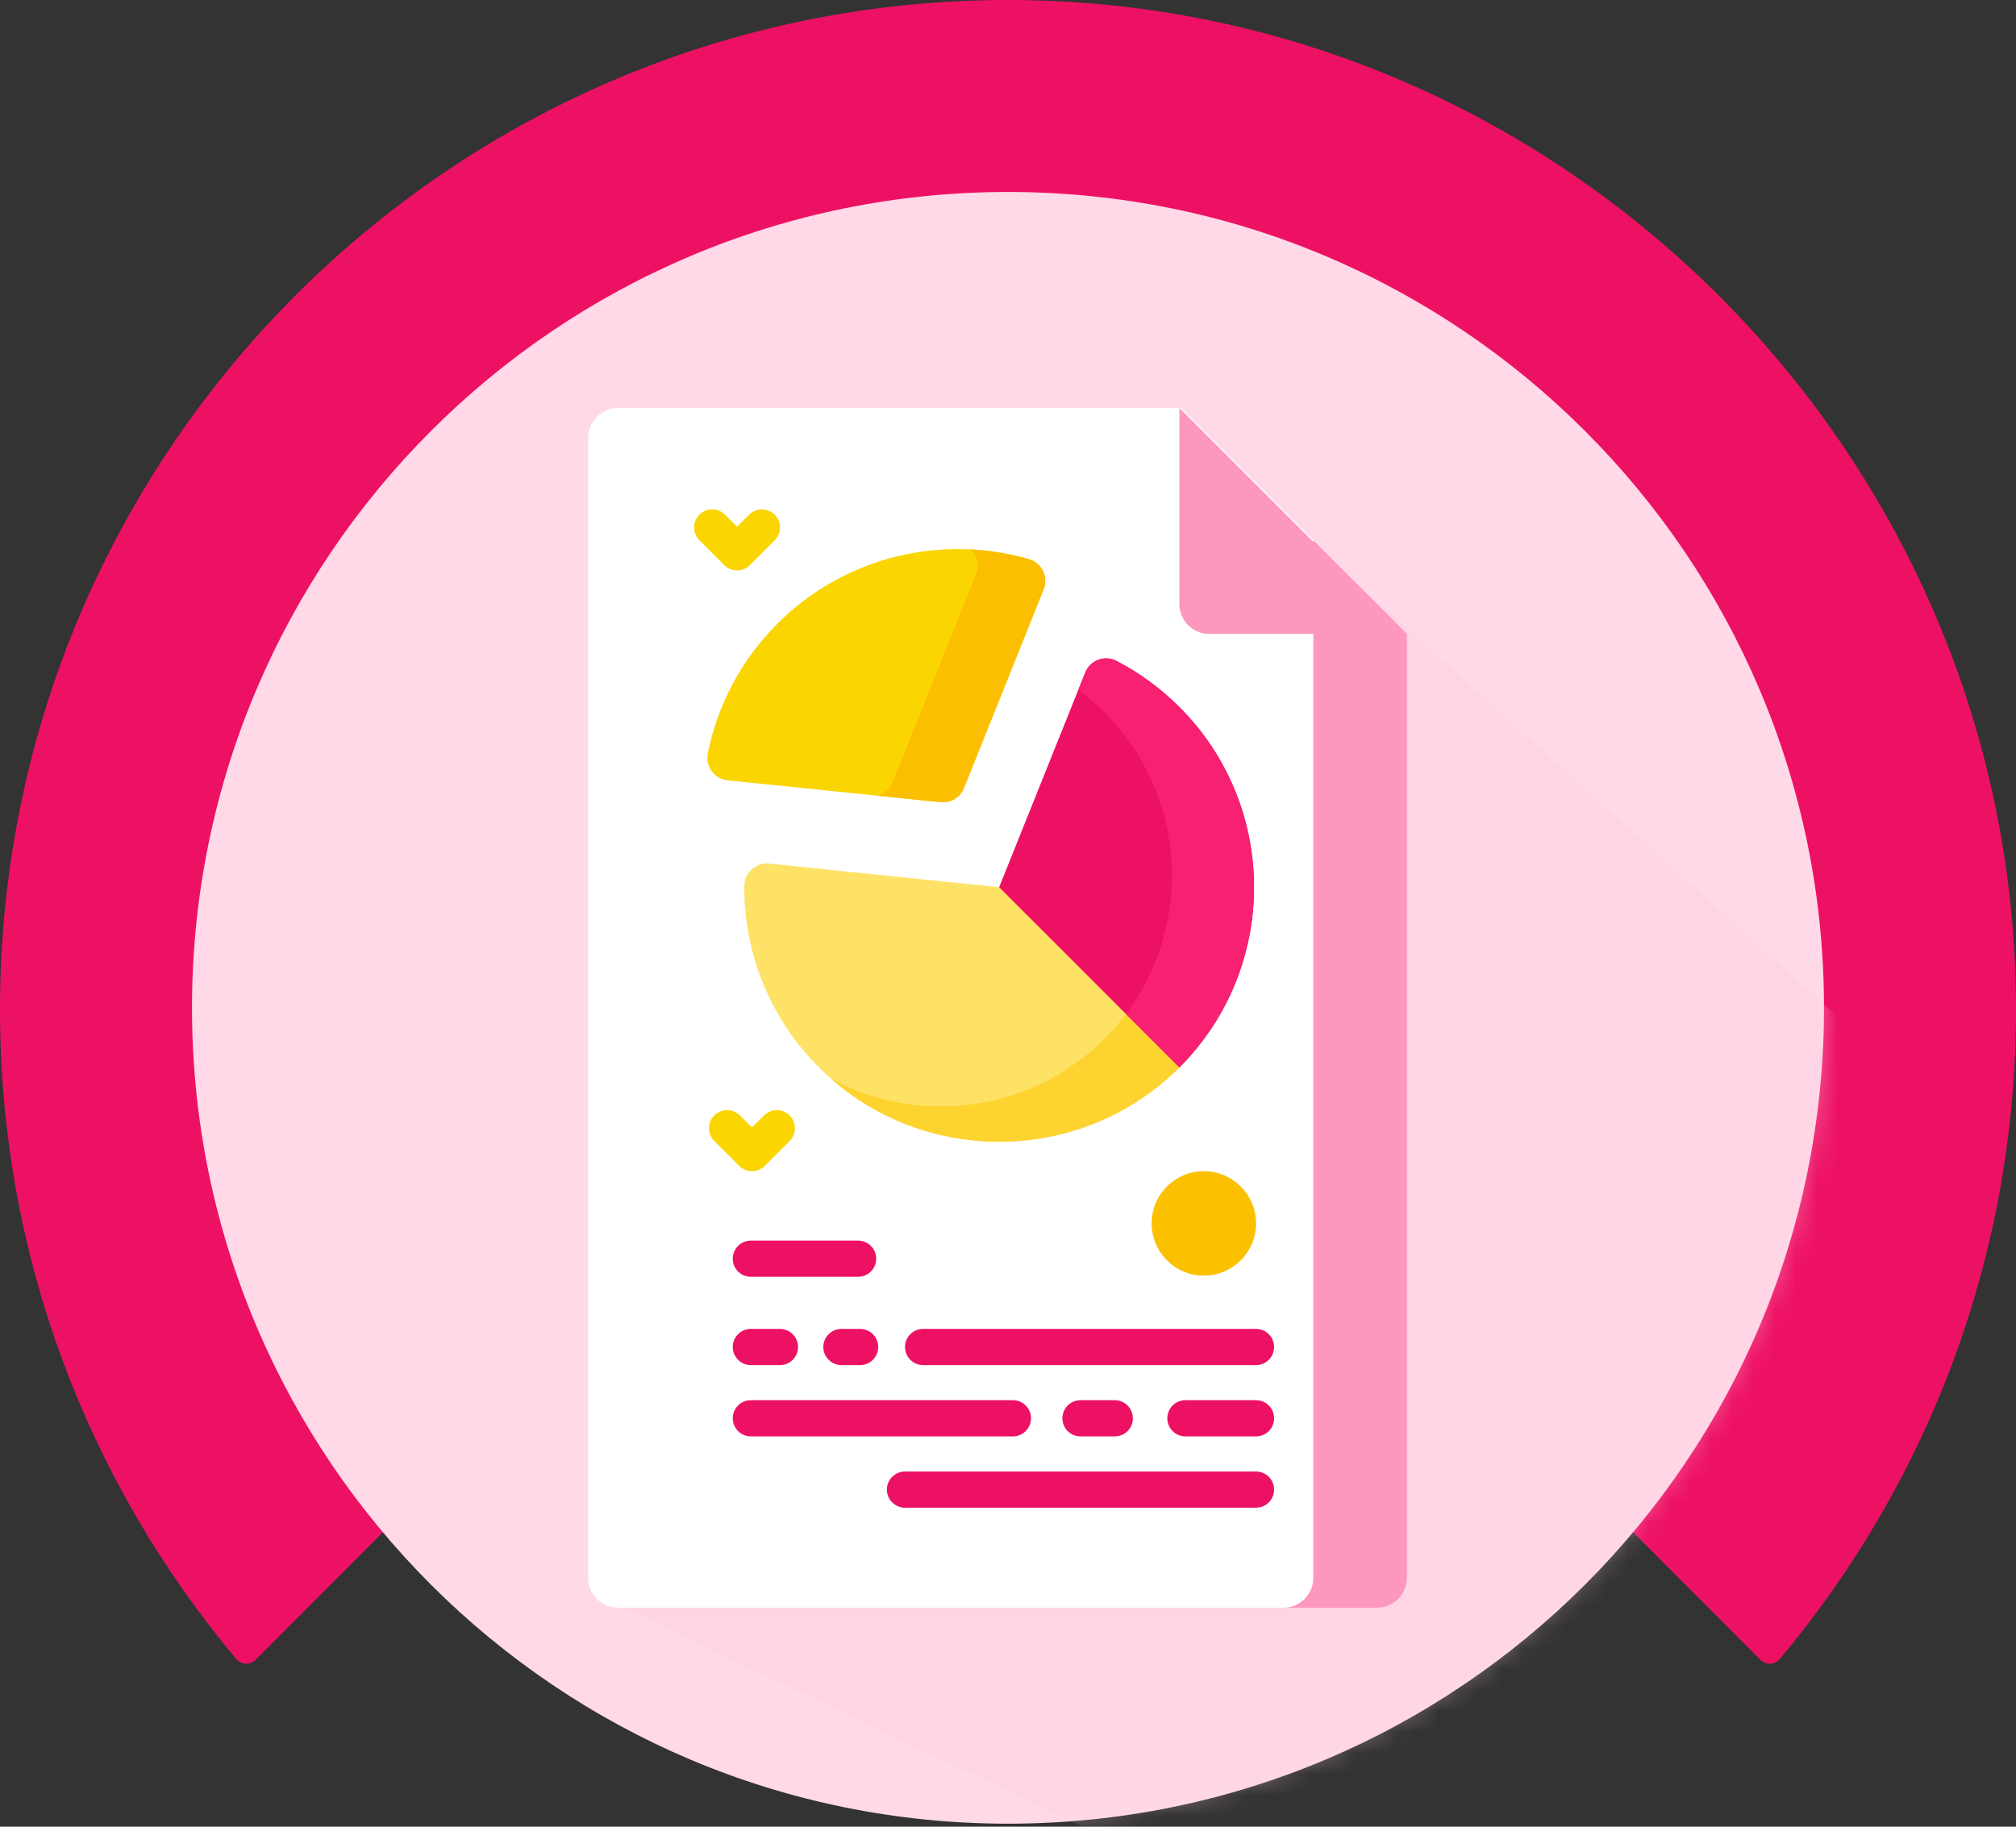 <svg width="96" height="87" viewBox="0 0 96 87" fill="none" xmlns="http://www.w3.org/2000/svg">
<rect x="0" y="0" width="96" height="87" fill="#333333" stroke="none"/>
<path d="M84.744 79.019C91.795 70.622 96.034 59.779 96 47.942C95.927 21.833 74.746 0.368 48.68 0.005C21.86 -0.37 0 21.3 0 48.078C0 59.864 4.234 70.656 11.256 79.019C11.489 79.297 11.914 79.308 12.169 79.053L48 43.162L83.832 79.053C84.087 79.314 84.512 79.297 84.744 79.019Z" fill="#ED1164"/>
<path d="M48 86.857C69.46 86.857 86.857 69.46 86.857 48C86.857 26.54 69.46 9.143 48 9.143C26.54 9.143 9.143 26.54 9.143 48C9.143 69.46 26.54 86.857 48 86.857Z" fill="#FFD9E7"/>
<mask id="mask0_1277_21643" style="mask-type:alpha" maskUnits="userSpaceOnUse" x="9" y="8" width="78" height="79">
<path d="M48.016 86.674C69.5 86.674 86.917 69.257 86.917 47.773C86.917 26.289 69.5 8.872 48.016 8.872C26.532 8.872 9.115 26.289 9.115 47.773C9.115 69.257 26.532 86.674 48.016 86.674Z" fill="#FBC000"/>
</mask>
<g mask="url(#mask0_1277_21643)">
<g opacity="0.8">
<path d="M55.182 88.721L28.5 76L47 61.5L63 59L56 20L92 52.5L83 77.5L55.182 88.721Z" fill="#FFCDE0" fill-opacity="0.5" style="mix-blend-mode:multiply"/>
</g>
</g>
<path d="M67 30.19V75.151C67 75.935 66.363 76.57 65.58 76.57H29.431C28.648 76.57 28.011 75.935 28.011 75.151V20.85C28.011 20.066 28.648 19.43 29.431 19.43H56.24L67 30.19Z" fill="white"/>
<path d="M66.999 30.19V75.151C66.999 75.935 66.362 76.571 65.579 76.571H61.118C61.902 76.571 62.538 75.935 62.538 75.151V25.73L66.999 30.19Z" fill="#FD97BD"/>
<path d="M56.161 28.77V19.43L66.921 30.19H57.581C56.798 30.19 56.161 29.554 56.161 28.77Z" fill="#FD97BD"/>
<path d="M56.557 50.422C56.393 50.604 56.219 50.785 56.038 50.959C51.34 55.53 43.771 55.515 39.088 50.928C36.644 48.535 35.429 45.368 35.443 42.207C35.445 41.567 35.992 41.066 36.628 41.132L47.579 42.255L47.811 41.676L56.557 50.422Z" fill="#FEE265"/>
<path d="M56.557 50.421C56.392 50.604 56.219 50.785 56.038 50.959C51.505 55.367 44.3 55.511 39.593 51.395C43.713 53.598 48.972 53 52.474 49.593C53.04 49.044 53.533 48.448 53.954 47.818L56.557 50.421Z" fill="#FDD330"/>
<path d="M47.579 42.256L51.676 32.035C51.911 31.45 52.6 31.185 53.16 31.475C54.241 32.034 55.255 32.768 56.161 33.674C60.901 38.414 60.901 46.098 56.161 50.838L47.579 42.256Z" fill="#ED1164"/>
<path d="M56.161 50.838L53.618 48.295C56.85 43.983 56.506 37.839 52.586 33.919C52.194 33.527 51.78 33.171 51.349 32.852L51.676 32.035C51.91 31.45 52.6 31.184 53.159 31.475C54.24 32.034 55.254 32.768 56.161 33.673C60.9 38.413 60.9 46.099 56.161 50.838Z" fill="#F82071"/>
<path d="M49.696 28.069L45.901 37.536C45.722 37.981 45.27 38.255 44.792 38.206L34.648 37.165C34.012 37.099 33.578 36.498 33.705 35.872C34.161 33.613 35.265 31.459 37.017 29.707C40.264 26.46 44.893 25.438 49.011 26.639C49.616 26.816 49.93 27.483 49.696 28.069Z" fill="#FBD500"/>
<path d="M49.696 28.068L45.901 37.535C45.723 37.98 45.27 38.255 44.793 38.205L41.809 37.899C42.124 37.801 42.387 37.565 42.515 37.246L46.468 27.383C46.641 26.95 46.527 26.474 46.22 26.168C47.162 26.215 48.099 26.372 49.012 26.639C49.616 26.816 49.931 27.482 49.696 28.068Z" fill="#FBBE00"/>
<path d="M35.097 27.168C34.877 27.168 34.656 27.083 34.488 26.915L33.305 25.733C32.968 25.396 32.968 24.85 33.305 24.513C33.642 24.177 34.188 24.177 34.525 24.513L35.097 25.086L35.67 24.513C36.007 24.177 36.553 24.177 36.89 24.513C37.226 24.85 37.226 25.396 36.89 25.733L35.707 26.915C35.539 27.083 35.318 27.168 35.097 27.168Z" fill="#FBD500"/>
<path d="M35.808 55.78C35.58 55.78 35.36 55.689 35.199 55.527L34.016 54.345C33.679 54.008 33.679 53.462 34.016 53.126C34.353 52.789 34.899 52.789 35.236 53.126L35.808 53.698L36.381 53.126C36.718 52.789 37.264 52.789 37.6 53.126C37.937 53.462 37.937 54.008 37.6 54.345L36.418 55.527C36.256 55.689 36.037 55.78 35.808 55.78Z" fill="#FBD500"/>
<path d="M40.861 60.81H35.755C35.279 60.81 34.893 60.424 34.893 59.948C34.893 59.472 35.279 59.086 35.755 59.086H40.861C41.338 59.086 41.724 59.472 41.724 59.948C41.724 60.424 41.338 60.81 40.861 60.81Z" fill="#ED1164"/>
<path d="M59.809 65.016H43.957C43.481 65.016 43.095 64.629 43.095 64.153C43.095 63.677 43.481 63.291 43.957 63.291H59.809C60.285 63.291 60.671 63.677 60.671 64.153C60.671 64.629 60.285 65.016 59.809 65.016Z" fill="#ED1164"/>
<path d="M40.957 65.016H40.068C39.592 65.016 39.206 64.629 39.206 64.153C39.206 63.677 39.592 63.291 40.068 63.291H40.957C41.434 63.291 41.819 63.677 41.819 64.153C41.82 64.629 41.434 65.016 40.957 65.016Z" fill="#ED1164"/>
<path d="M37.14 65.016H35.755C35.279 65.016 34.893 64.629 34.893 64.153C34.893 63.677 35.279 63.291 35.755 63.291H37.14C37.616 63.291 38.002 63.677 38.002 64.153C38.002 64.629 37.616 65.016 37.14 65.016Z" fill="#ED1164"/>
<path d="M48.234 68.411H35.755C35.279 68.411 34.893 68.025 34.893 67.549C34.893 67.073 35.279 66.686 35.755 66.686H48.234C48.71 66.686 49.096 67.073 49.096 67.549C49.096 68.025 48.71 68.411 48.234 68.411Z" fill="#ED1164"/>
<path d="M59.809 68.411H56.448C55.972 68.411 55.586 68.025 55.586 67.549C55.586 67.073 55.972 66.686 56.448 66.686H59.809C60.286 66.686 60.672 67.073 60.672 67.549C60.672 68.025 60.286 68.411 59.809 68.411Z" fill="#ED1164"/>
<path d="M53.084 68.411H51.452C50.976 68.411 50.59 68.025 50.59 67.549C50.59 67.073 50.976 66.686 51.452 66.686H53.084C53.56 66.686 53.946 67.073 53.946 67.549C53.946 68.025 53.56 68.411 53.084 68.411Z" fill="#ED1164"/>
<path d="M59.81 71.808H43.096C42.619 71.808 42.233 71.422 42.233 70.946C42.233 70.47 42.619 70.084 43.096 70.084H59.81C60.286 70.084 60.672 70.47 60.672 70.946C60.672 71.422 60.286 71.808 59.81 71.808Z" fill="#ED1164"/>
<path d="M57.324 60.752C58.696 60.752 59.809 59.64 59.809 58.267C59.809 56.895 58.696 55.782 57.324 55.782C55.952 55.782 54.839 56.895 54.839 58.267C54.839 59.64 55.952 60.752 57.324 60.752Z" fill="#FBC000"/>
<path d="M59.81 58.267C59.81 59.64 58.698 60.752 57.325 60.752C56.932 60.752 56.559 60.661 56.23 60.497C57.175 60.197 57.86 59.312 57.86 58.267C57.86 57.223 57.175 56.338 56.23 56.037C56.559 55.873 56.932 55.782 57.325 55.782C58.698 55.782 59.81 56.895 59.81 58.267Z" fill="#FBC000" fill-opacity="0.4" style="mix-blend-mode:multiply"/>
</svg>
